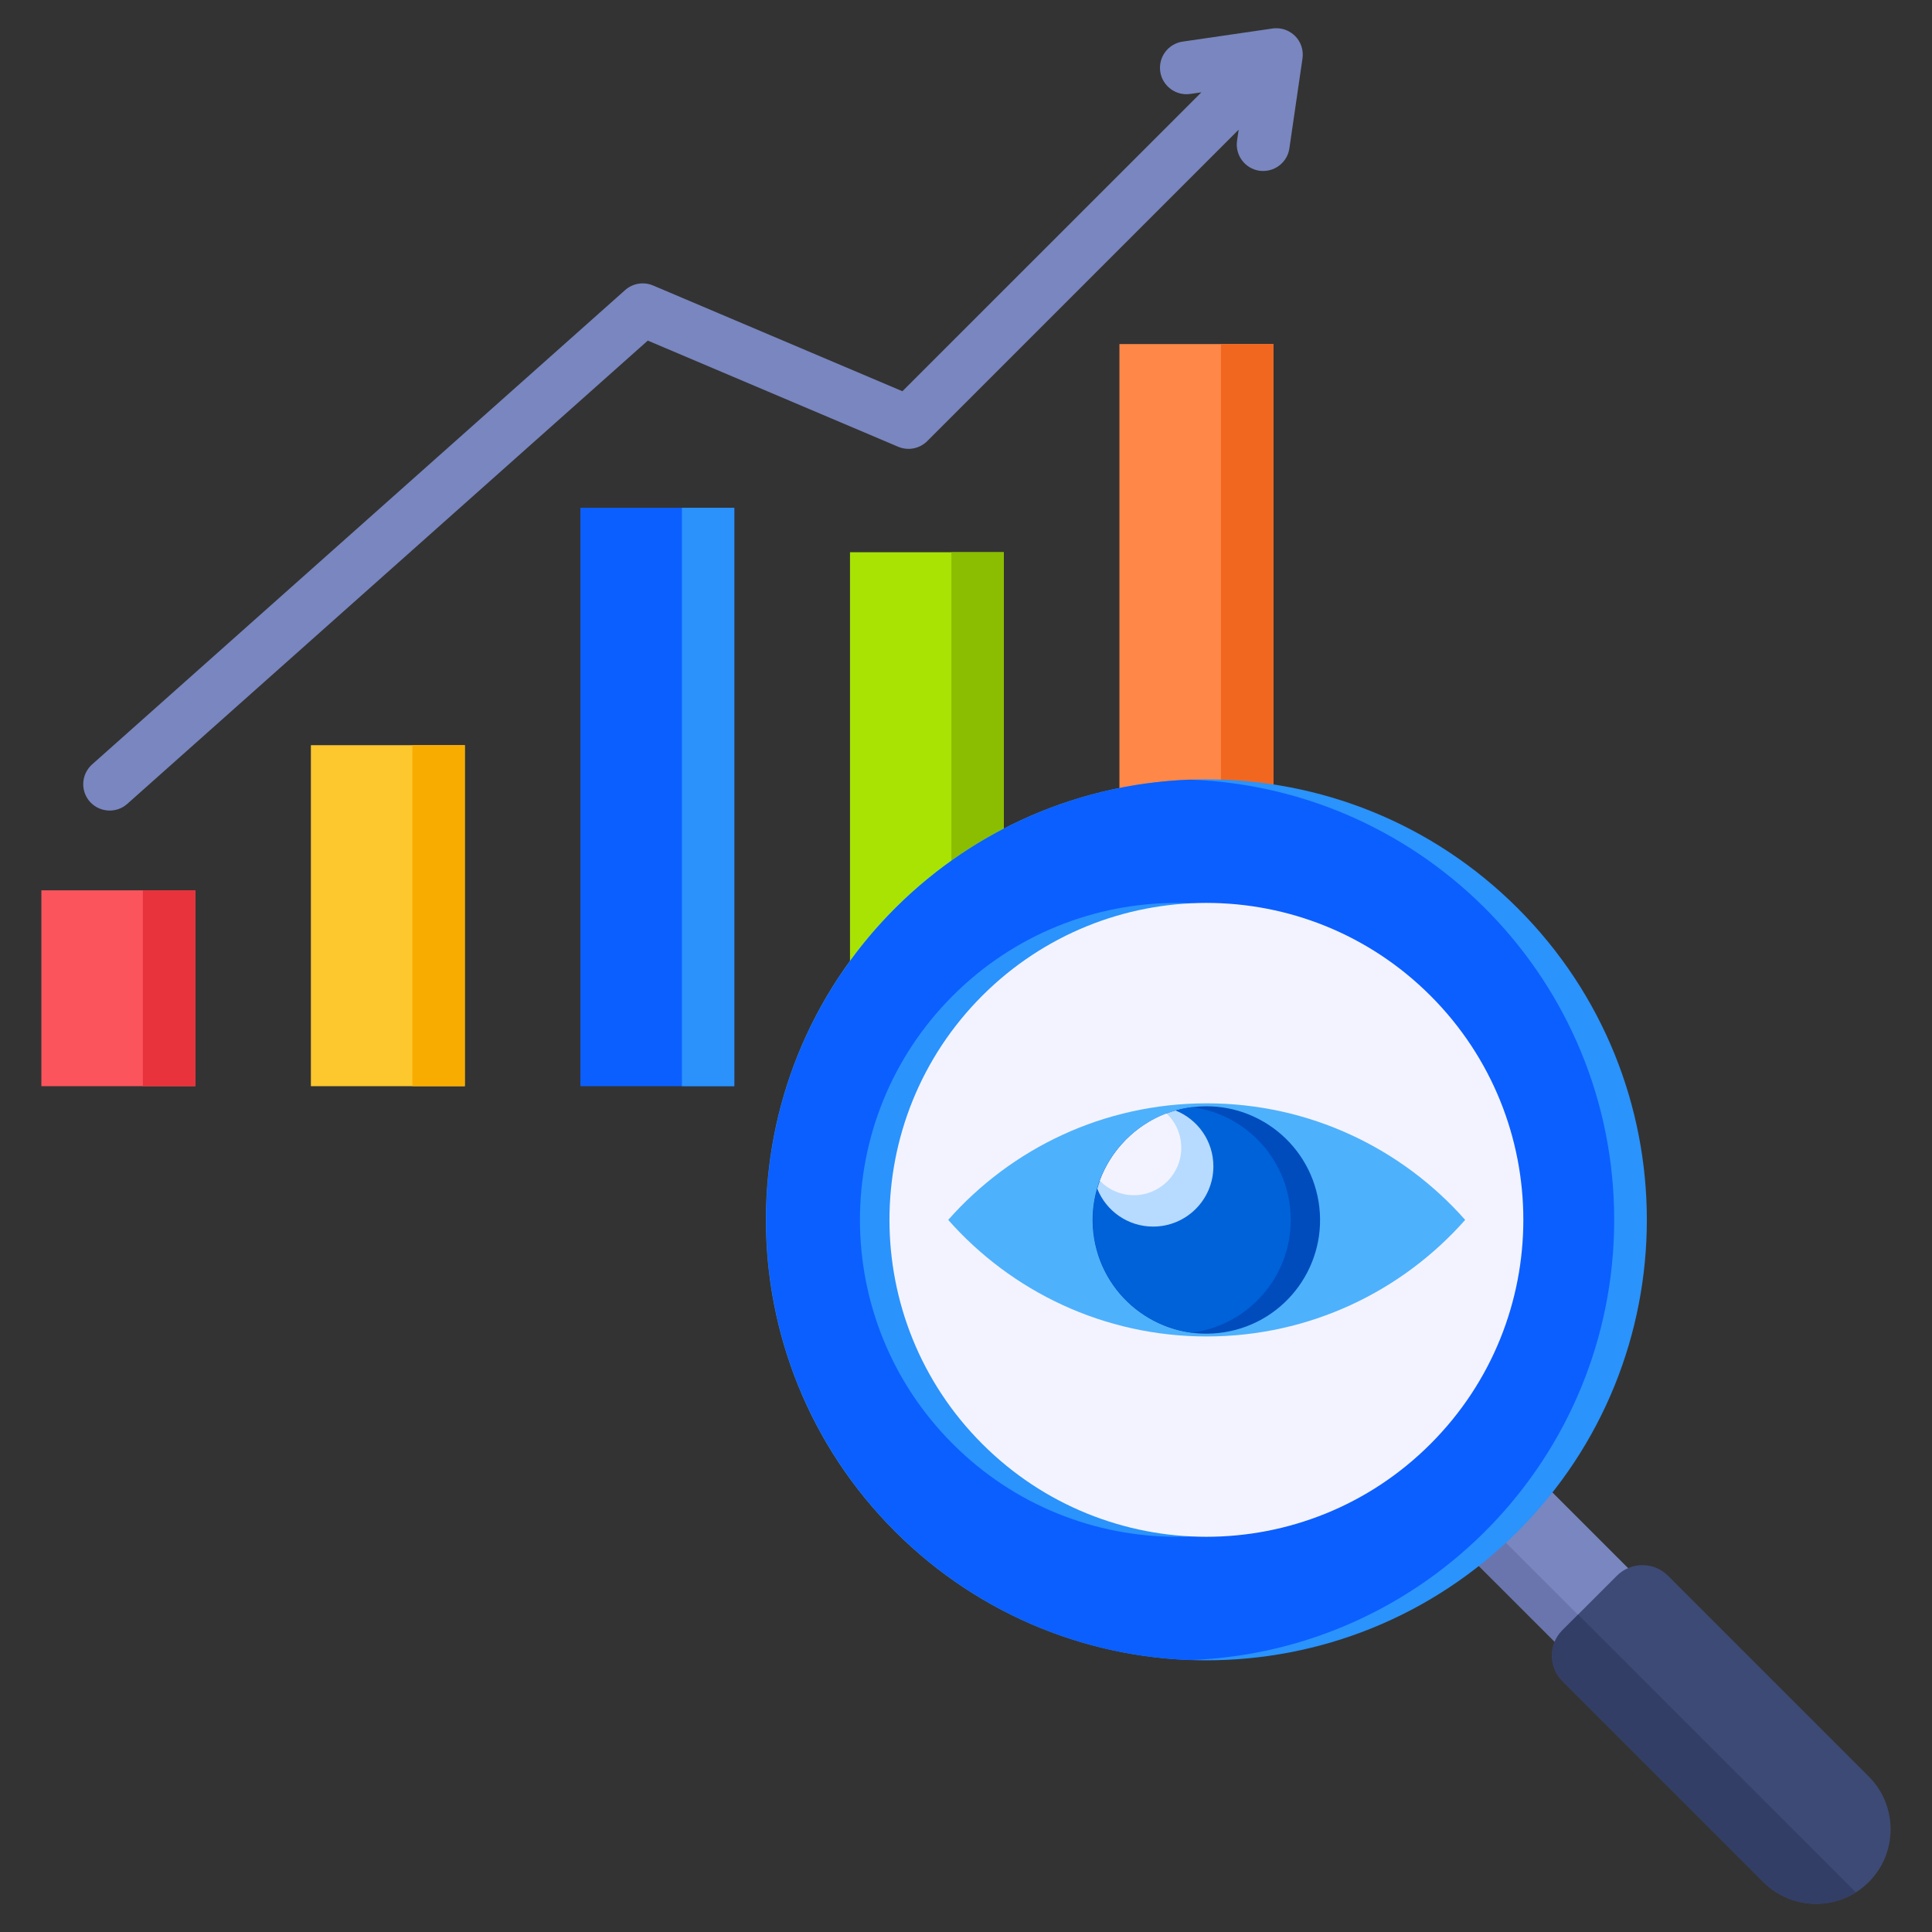 <svg width="24" height="24" viewBox="0 0 24 24" fill="none" xmlns="http://www.w3.org/2000/svg">
<rect x="0" y="0" width="24" height="24" fill="#333333" stroke="none"/>
<g clip-path="url(#clip0_60_400)">
<path d="M10.559 6.86H12.47V13.493H10.559V6.86Z" fill="#A8E304"/>
<path d="M11.819 6.86H12.47V13.493H11.819V6.86Z" fill="#8BBD00"/>
<path d="M13.906 4.274H15.818V13.493H13.906V4.274Z" fill="#FF8748"/>
<path d="M15.167 4.274H15.818V13.493H15.167V4.274Z" fill="#F2671F"/>
<path fill-rule="evenodd" clip-rule="evenodd" d="M1.362 10.069C1.272 10.069 1.182 10.032 1.117 9.96C0.996 9.824 1.009 9.617 1.144 9.496L7.766 3.603C7.861 3.519 7.995 3.497 8.112 3.546L11.21 4.86L14.924 1.147L14.786 1.167C14.607 1.193 14.44 1.069 14.413 0.89C14.387 0.71 14.511 0.544 14.69 0.517L15.808 0.354C15.822 0.352 15.836 0.351 15.851 0.351H15.859C15.944 0.351 16.026 0.386 16.088 0.447C16.161 0.52 16.195 0.623 16.18 0.726L16.017 1.844C15.993 2.007 15.852 2.124 15.692 2.124C15.677 2.124 15.66 2.123 15.644 2.121C15.465 2.094 15.341 1.928 15.367 1.748L15.387 1.611L11.518 5.48C11.424 5.574 11.281 5.602 11.158 5.55L8.047 4.231L1.58 9.987C1.518 10.042 1.44 10.069 1.362 10.069Z" fill="#7986BF"/>
<path d="M7.21 6.308H9.122V13.493H7.21V6.308Z" fill="#0B5FFF"/>
<path d="M3.862 9.257H5.774V13.493H3.862V9.257Z" fill="#FDC72E"/>
<path d="M0.514 11.06H2.426V13.493H0.514V11.06Z" fill="#FB545C"/>
<path d="M1.775 11.06H2.426V13.493H1.775V11.06Z" fill="#E8333C"/>
<path d="M5.123 9.257H5.774V13.493H5.123V9.257Z" fill="#F9AC00"/>
<path d="M8.471 6.308H9.122V13.493H8.471V6.308Z" fill="#2A92FA"/>
<path d="M17.781 18.863L18.695 17.95L20.812 20.067L19.899 20.98L17.781 18.863Z" fill="#7986BF"/>
<path d="M17.781 18.863L18.093 18.551L20.211 20.668L19.899 20.98L17.781 18.863Z" fill="#6A75AD"/>
<path d="M18.855 19.023C20.992 16.886 20.992 13.421 18.855 11.284C16.718 9.147 13.254 9.147 11.117 11.284C8.98 13.421 8.98 16.886 11.117 19.023C13.254 21.159 16.718 21.159 18.855 19.023Z" fill="#2A93FC"/>
<path fill-rule="evenodd" clip-rule="evenodd" d="M14.784 20.622C11.857 20.514 9.517 18.107 9.517 15.153C9.517 12.2 11.857 9.793 14.784 9.685C17.712 9.793 20.052 12.2 20.052 15.153C20.052 18.107 17.712 20.514 14.784 20.622Z" fill="#0B5FFF"/>
<path fill-rule="evenodd" clip-rule="evenodd" d="M23.215 22.069L20.719 19.573C20.545 19.399 20.261 19.399 20.087 19.573L19.409 20.251C19.235 20.425 19.235 20.709 19.409 20.883L21.905 23.379C22.265 23.74 22.855 23.74 23.215 23.379C23.576 23.019 23.576 22.43 23.215 22.069Z" fill="#3D4A75"/>
<path fill-rule="evenodd" clip-rule="evenodd" d="M19.604 20.057L19.409 20.251C19.235 20.425 19.235 20.709 19.409 20.883L21.905 23.379C22.216 23.69 22.697 23.733 23.055 23.508L19.604 20.057Z" fill="#323E66"/>
<path d="M17.404 17.937C18.941 16.4 18.941 13.907 17.404 12.369C15.866 10.832 13.373 10.832 11.836 12.369C10.298 13.907 10.298 16.4 11.836 17.937C13.373 19.475 15.866 19.475 17.404 17.937Z" fill="#2A93FC"/>
<path d="M17.77 17.937C19.308 16.4 19.308 13.907 17.77 12.369C16.233 10.832 13.74 10.832 12.202 12.369C10.665 13.907 10.665 16.4 12.202 17.937C13.74 19.475 16.233 19.475 17.77 17.937Z" fill="#F3F3FF"/>
<path fill-rule="evenodd" clip-rule="evenodd" d="M14.99 13.706C16.268 13.706 17.416 14.266 18.201 15.154C17.416 16.042 16.268 16.602 14.99 16.602C13.711 16.602 12.564 16.042 11.779 15.154C12.564 14.266 13.711 13.706 14.99 13.706Z" fill="#4EB1FC"/>
<path d="M15.212 16.549C15.982 16.425 16.505 15.699 16.38 14.929C16.255 14.159 15.53 13.636 14.76 13.761C13.99 13.886 13.467 14.611 13.591 15.381C13.716 16.151 14.442 16.674 15.212 16.549Z" fill="#004CBD"/>
<path fill-rule="evenodd" clip-rule="evenodd" d="M14.806 16.555C14.113 16.464 13.577 15.872 13.577 15.154C13.577 14.436 14.113 13.843 14.806 13.753C15.499 13.843 16.034 14.436 16.034 15.154C16.034 15.872 15.499 16.464 14.806 16.555Z" fill="#0062D9"/>
<path fill-rule="evenodd" clip-rule="evenodd" d="M14.603 13.795C14.879 13.905 15.073 14.174 15.073 14.489C15.073 14.902 14.738 15.237 14.325 15.237C14.01 15.237 13.741 15.043 13.631 14.767C13.764 14.298 14.134 13.928 14.603 13.795L14.603 13.795Z" fill="#B6DBFF"/>
<path fill-rule="evenodd" clip-rule="evenodd" d="M14.491 13.832C14.604 13.939 14.674 14.091 14.674 14.258C14.674 14.583 14.411 14.847 14.086 14.847C13.92 14.847 13.77 14.778 13.663 14.667C13.805 14.283 14.108 13.977 14.491 13.832Z" fill="#F3F3FF"/>
</g>
<defs>
<clipPath id="clip0_60_400">
<rect width="24" height="24" fill="white"/>
</clipPath>
</defs>
</svg>
